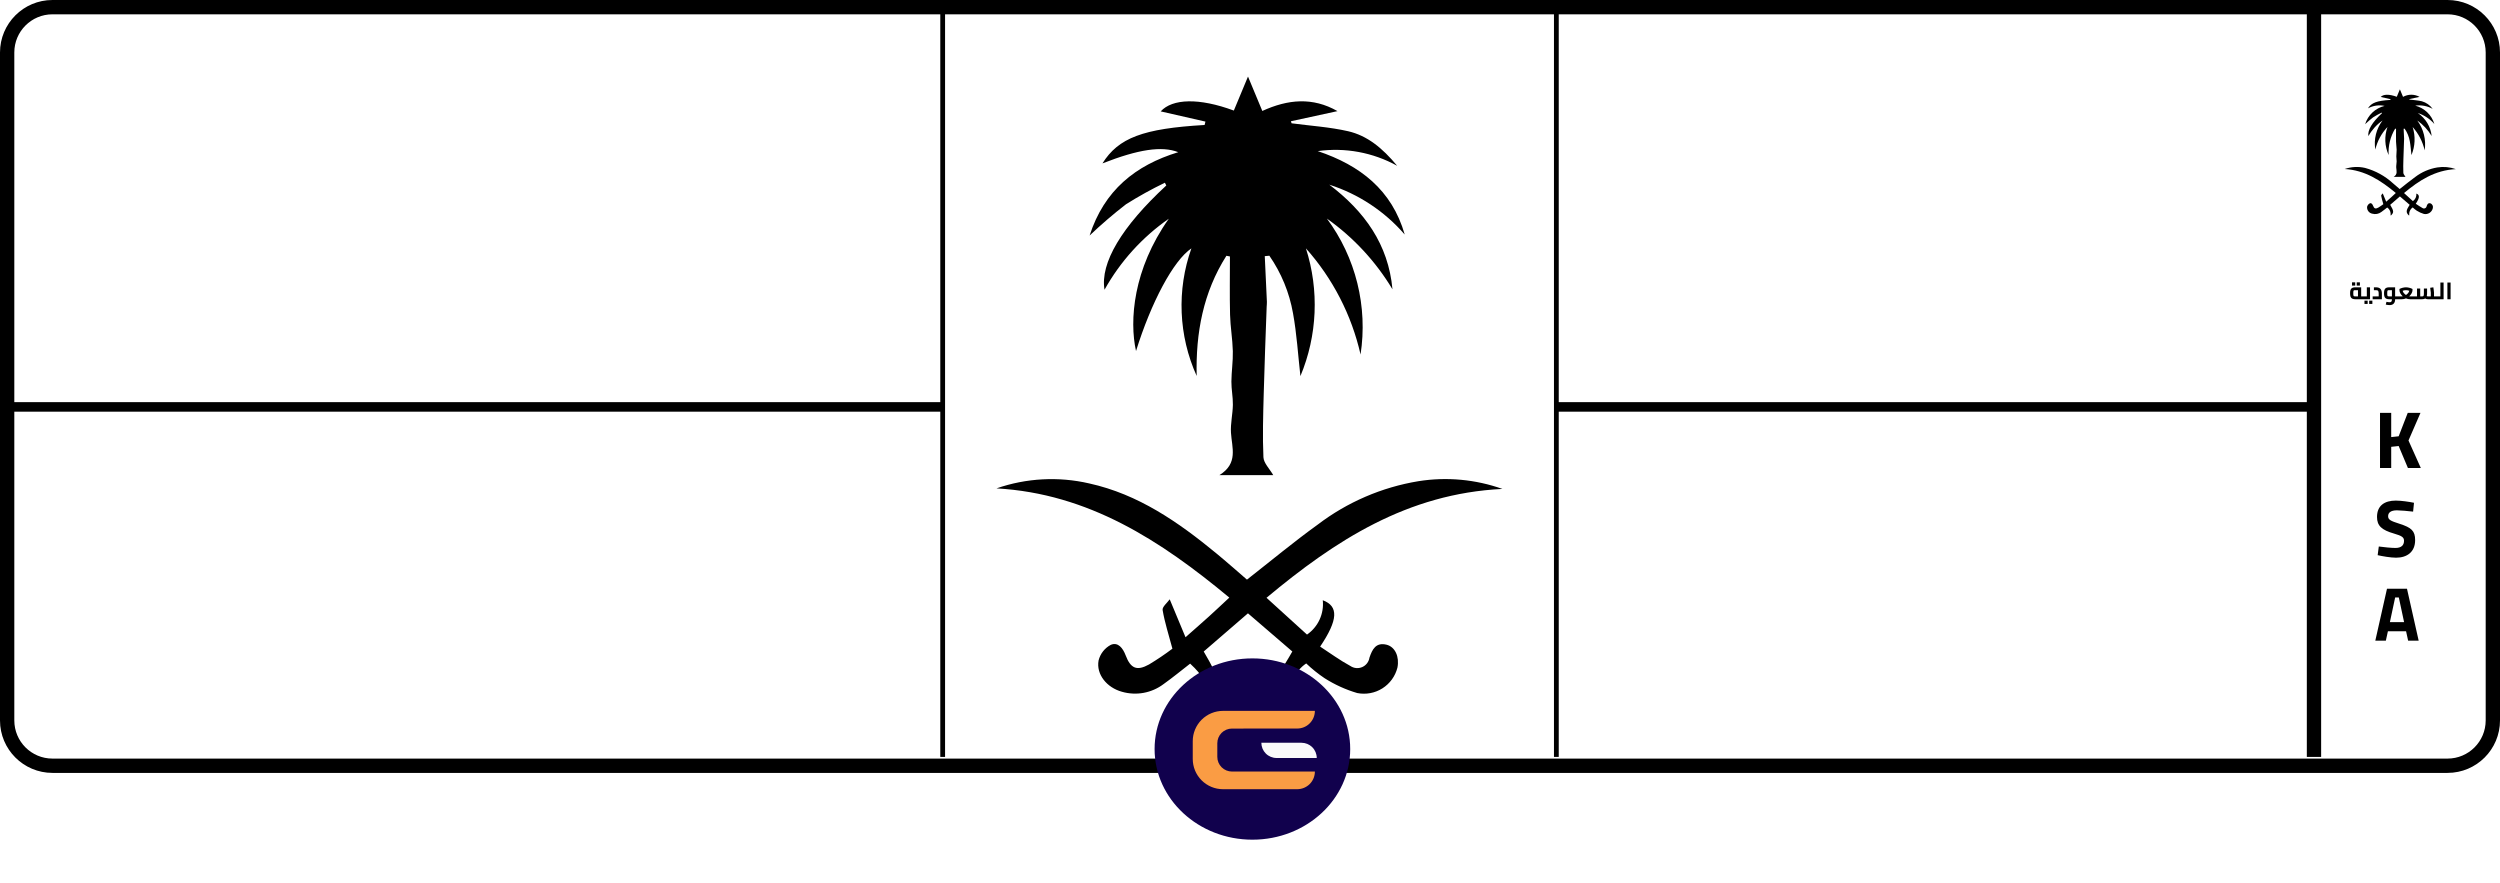 <svg width="524" height="185" viewBox="0 0 524 185" fill="none" xmlns="http://www.w3.org/2000/svg">
<path d="M513 1.5H11C5.753 1.5 1.5 5.753 1.5 11V151C1.5 156.247 5.753 160.5 11 160.5H513C518.247 160.5 522.5 156.247 522.5 151V11C522.5 5.753 518.247 1.5 513 1.5Z" stroke="black" stroke-width="3"/>
<path d="M485.01 0.477V158.651" stroke="black" stroke-width="3"/>
<path d="M252.621 146.621C252.706 142.747 252.311 141.778 249.455 139.097C247.619 140.518 245.801 142.023 243.876 143.39C242.645 144.316 241.216 144.943 239.7 145.221C238.185 145.499 236.626 145.42 235.147 144.99C231.996 144.122 229.723 141.348 230.264 138.427C230.437 137.732 230.755 137.081 231.197 136.518C231.639 135.954 232.196 135.49 232.83 135.157C234.35 134.509 235.365 135.857 235.942 137.379C236.982 140.122 238.284 140.679 240.822 139.279C242.517 138.26 244.158 137.154 245.738 135.963C244.932 132.938 244.115 130.434 243.685 127.863C243.573 127.197 244.674 126.327 245.173 125.617L248.483 133.565C250.536 131.75 251.993 130.486 253.422 129.192C254.794 127.952 256.137 126.675 257.665 125.256C243.253 113.288 228.151 103.456 208.865 102.365C215.116 100.197 221.853 99.836 228.3 101.325C238.579 103.595 246.954 109.41 254.9 115.948C257.133 117.784 259.292 119.711 261.362 121.491C266.362 117.581 271.144 113.598 276.179 109.969C282.374 105.25 289.63 102.122 297.314 100.857C303.221 99.916 309.27 100.474 314.905 102.48C295.005 103.447 279.897 113.255 265.46 125.295L273.949 133.009C275.095 132.216 276.007 131.129 276.589 129.862C277.17 128.595 277.4 127.195 277.254 125.809C280.595 127.061 280.485 129.909 276.701 135.529C278.801 136.891 280.828 138.394 283.028 139.581C283.388 139.828 283.804 139.98 284.238 140.023C284.673 140.065 285.11 139.996 285.511 139.823C285.912 139.65 286.262 139.378 286.528 139.032C286.795 138.687 286.97 138.28 287.036 137.848C287.625 136.114 288.376 134.594 290.6 135.125C292.421 135.565 293.36 137.66 292.9 139.94C292.444 141.739 291.315 143.295 289.745 144.285C288.175 145.275 286.285 145.624 284.465 145.26C282.049 144.547 279.746 143.498 277.622 142.144C276.256 141.225 274.971 140.192 273.78 139.055C272.573 139.873 271.626 141.019 271.049 142.358C270.472 143.697 270.291 145.172 270.526 146.611H270.026C265.98 142.957 269.136 139.792 270.871 136.552L261.571 128.552L252.298 136.558C255.803 142.481 255.898 143.842 253.126 146.612L252.621 146.621Z" fill="black"/>
<path d="M257.056 53.609C252.187 61.274 250.606 69.78 250.823 78.799C247.017 70.363 246.62 60.781 249.716 52.059C245.941 54.6 241.293 63.347 238.109 73.578C236.693 67.178 237.489 56.431 244.99 45.838C239.422 49.712 234.811 54.804 231.508 60.728C230.557 55.128 235.117 47.503 244.456 38.877L244.162 38.297C241.361 39.651 238.638 41.16 236.006 42.817C233.354 44.868 230.809 47.054 228.381 49.366C231.451 39.888 237.97 34.644 246.963 31.896C243.524 30.548 238.595 31.302 231.075 34.247C234.427 28.887 239.598 26.94 252.486 26.196L252.66 25.486L243.281 23.347C245.729 20.668 251.301 20.469 258.612 23.175L261.581 16.046L264.581 23.257C269.94 20.807 275.119 20.313 280.338 23.293L270.575 25.415L270.718 25.844C274.668 26.371 278.685 26.619 282.551 27.501C286.551 28.42 289.703 30.969 292.851 34.754C287.782 31.949 281.938 30.867 276.201 31.672C285.067 34.64 291.752 39.813 294.43 49.159C290.221 44.289 284.752 40.673 278.623 38.708C285.976 44.276 291.007 51.202 291.862 60.638C288.356 54.799 283.676 49.751 278.118 45.815C281.118 49.863 283.287 54.465 284.497 59.356C285.708 64.247 285.938 69.329 285.172 74.309C283.3 66.042 279.36 58.386 273.721 52.057C276.532 60.837 276.122 70.332 272.566 78.837C272.066 74.397 271.802 69.982 271.016 65.665C270.255 61.332 268.563 57.215 266.057 53.599L265.096 53.687C265.246 56.882 265.395 60.078 265.542 63.273C265.558 63.609 265.505 63.949 265.494 64.288C265.28 70.395 265.029 76.503 264.874 82.612C264.758 87.019 264.615 91.436 264.814 95.834C264.87 97.064 266.097 98.241 266.875 99.594H255.575C259.593 97.114 258.199 93.832 258.011 90.694C257.896 88.757 258.38 86.794 258.411 84.838C258.437 83.226 258.09 81.61 258.101 79.997C258.115 77.862 258.456 75.723 258.401 73.597C258.337 71.048 257.886 68.508 257.821 65.959C257.721 61.893 257.793 57.823 257.793 53.754L257.056 53.609Z" fill="black"/>
<path d="M501.055 45.143C501.108 44.83 501.07 44.507 500.946 44.215C500.822 43.922 500.617 43.671 500.355 43.491C499.955 43.801 499.555 44.134 499.131 44.433C498.861 44.637 498.547 44.775 498.214 44.836C497.881 44.898 497.539 44.88 497.214 44.785C496.889 44.72 496.599 44.537 496.401 44.271C496.203 44.005 496.11 43.674 496.142 43.344C496.18 43.191 496.25 43.048 496.347 42.924C496.444 42.8 496.567 42.698 496.706 42.625C497.039 42.482 497.262 42.78 497.389 43.113C497.617 43.713 497.904 43.838 498.46 43.531C498.834 43.308 499.196 43.065 499.545 42.803C499.368 42.138 499.189 41.588 499.094 41.024C499.069 40.878 499.311 40.686 499.421 40.531L500.148 42.277C500.599 41.877 500.923 41.601 501.233 41.316C501.543 41.031 501.833 40.763 502.163 40.451C498.997 37.816 495.681 35.664 491.447 35.424C492.82 34.948 494.299 34.869 495.715 35.196C497.891 35.783 499.895 36.884 501.557 38.407C502.048 38.807 502.521 39.233 502.976 39.625C504.076 38.766 505.124 37.891 506.23 37.094C507.593 36.057 509.189 35.37 510.879 35.094C512.176 34.887 513.504 35.01 514.742 35.45C510.372 35.662 507.054 37.816 503.883 40.46L505.743 42.154C505.995 41.98 506.195 41.742 506.323 41.463C506.451 41.185 506.501 40.877 506.468 40.573C507.201 40.847 507.178 41.473 506.347 42.707C506.812 43.007 507.254 43.336 507.742 43.597C507.821 43.651 507.913 43.685 508.008 43.694C508.104 43.703 508.2 43.688 508.288 43.65C508.376 43.612 508.453 43.552 508.511 43.476C508.569 43.4 508.608 43.311 508.622 43.216C508.752 42.835 508.916 42.5 509.405 42.616C509.61 42.692 509.777 42.845 509.871 43.042C509.965 43.24 509.979 43.466 509.91 43.673C509.81 44.07 509.561 44.413 509.214 44.63C508.868 44.848 508.451 44.924 508.05 44.842C507.52 44.685 507.016 44.454 506.55 44.157C506.25 43.955 505.967 43.728 505.705 43.478C505.44 43.658 505.232 43.91 505.105 44.204C504.979 44.498 504.939 44.822 504.991 45.138H504.878C503.99 44.338 504.678 43.638 505.064 42.928L503.023 41.171L500.987 42.93C501.762 44.23 501.779 44.53 501.168 45.138L501.055 45.143Z" fill="black"/>
<path d="M502.026 26.963C501.02 28.626 500.543 30.555 500.658 32.495C499.822 30.642 499.735 28.538 500.415 26.622C499.161 27.944 498.281 29.575 497.866 31.349C497.691 30.285 497.735 29.195 497.994 28.148C498.254 27.101 498.725 26.118 499.377 25.259C498.154 26.11 497.142 27.228 496.416 28.529C496.207 27.299 497.21 25.629 499.26 23.729L499.195 23.602C498.58 23.899 497.982 24.231 497.404 24.595C496.821 25.046 496.262 25.525 495.729 26.033C496.02 25.096 496.549 24.25 497.264 23.577C497.979 22.905 498.856 22.429 499.809 22.196C498.621 21.947 497.384 22.13 496.319 22.712C497.055 21.534 498.193 21.112 501.019 20.944L501.058 20.789L498.998 20.324C499.536 19.735 500.76 19.692 502.365 20.287L503.017 18.722L503.677 20.303C504.206 20.009 504.802 19.855 505.408 19.855C506.013 19.855 506.609 20.009 507.138 20.303L504.993 20.768L505.024 20.863C505.892 20.979 506.774 21.032 507.624 21.227C508.536 21.488 509.334 22.049 509.887 22.82C508.774 22.204 507.49 21.966 506.23 22.143C507.175 22.382 508.041 22.862 508.745 23.537C509.448 24.212 509.963 25.058 510.241 25.992C509.317 24.921 508.116 24.125 506.77 23.692C507.576 24.234 508.254 24.946 508.757 25.778C509.259 26.61 509.573 27.542 509.677 28.508C508.907 27.226 507.879 26.118 506.658 25.254C507.317 26.143 507.794 27.154 508.06 28.228C508.326 29.302 508.376 30.418 508.208 31.512C507.797 29.696 506.932 28.014 505.693 26.624C506.311 28.555 506.221 30.643 505.439 32.513C505.329 31.538 505.272 30.568 505.098 29.62C504.932 28.669 504.562 27.765 504.013 26.97L503.802 26.99C503.835 27.691 503.869 28.393 503.902 29.096C503.902 29.17 503.894 29.251 503.891 29.319C503.844 30.661 503.791 32.002 503.753 33.348C503.728 34.317 503.696 35.287 503.741 36.248C503.753 36.518 504.023 36.776 504.194 37.074H501.714C502.596 36.529 502.291 35.809 502.249 35.12C502.224 34.694 502.33 34.263 502.337 33.834C502.337 33.481 502.267 33.124 502.269 32.771C502.269 32.306 502.346 31.832 502.336 31.364C502.322 30.805 502.223 30.247 502.209 29.686C502.186 28.793 502.209 27.899 502.209 27.005L502.026 26.963Z" fill="black"/>
<path d="M493.653 59.176V59.856H492.983V59.176H493.653ZM494.638 59.176V59.856H493.968V59.176H494.638ZM495.493 62.121C495.573 62.121 495.593 62.236 495.593 62.421C495.593 62.606 495.573 62.721 495.493 62.721H493.693C492.818 62.721 492.578 62.331 492.578 61.471C492.578 60.611 492.818 60.221 493.693 60.221H494.903V62.121H495.493ZM493.693 62.121H494.233V60.821H493.693C493.298 60.821 493.248 60.846 493.248 61.471C493.248 62.096 493.298 62.121 493.693 62.121ZM496.758 60.221V62.721H495.493C495.413 62.721 495.393 62.606 495.393 62.421C495.393 62.236 495.413 62.121 495.493 62.121H496.088V60.221H496.758ZM495.593 63.701V63.021H496.263V63.701H495.593ZM496.578 63.021H497.248V63.701H496.578V63.021ZM497.974 60.221C498.774 60.221 499.244 60.556 499.244 61.561V62.721H497.309V62.121H498.574V61.561C498.574 60.946 498.449 60.821 497.974 60.821H497.569V60.221H497.974ZM502.612 62.121C502.692 62.121 502.712 62.236 502.712 62.421C502.712 62.606 502.692 62.721 502.612 62.721H502.017V62.751C502.017 63.476 501.637 63.951 500.877 63.951C500.637 63.951 500.327 63.906 500.057 63.846L500.202 63.261C500.472 63.321 500.702 63.351 500.877 63.351C501.207 63.351 501.347 63.201 501.347 62.751V62.721H500.807C499.932 62.721 499.692 62.331 499.692 61.471C499.692 60.611 499.932 60.221 500.807 60.221H502.017V62.121H502.612ZM500.807 62.121H501.347V60.821H500.807C500.412 60.821 500.362 60.846 500.362 61.471C500.362 62.096 500.412 62.121 500.807 62.121ZM505.942 62.121C506.022 62.121 506.042 62.236 506.042 62.421C506.042 62.606 506.022 62.721 505.942 62.721H505.152C504.842 62.721 504.552 62.656 504.292 62.541C504.032 62.656 503.742 62.721 503.432 62.721H502.612C502.532 62.721 502.512 62.606 502.512 62.421C502.512 62.236 502.532 62.121 502.612 62.121H503.432C503.492 62.121 503.552 62.116 503.612 62.106C503.182 61.716 502.927 61.221 502.927 60.861V60.566C503.357 60.341 503.887 60.221 504.292 60.221C504.697 60.221 505.227 60.341 505.657 60.566V60.861C505.657 61.221 505.402 61.716 504.972 62.106C505.032 62.116 505.092 62.121 505.152 62.121H505.942ZM503.602 60.941C503.647 61.251 503.932 61.596 504.292 61.831C504.652 61.596 504.937 61.251 504.982 60.941C504.747 60.861 504.507 60.821 504.292 60.821C504.077 60.821 503.837 60.861 503.602 60.941ZM510.762 62.121C510.842 62.121 510.862 62.236 510.862 62.421C510.862 62.606 510.842 62.721 510.762 62.721H508.852C508.667 62.721 508.487 62.666 508.322 62.561C508.162 62.671 507.952 62.721 507.682 62.721H505.942C505.862 62.721 505.842 62.606 505.842 62.421C505.842 62.236 505.862 62.121 505.942 62.121H506.607V60.471H507.277V62.121H507.682C507.982 62.121 508.047 62.041 508.047 61.471V60.471H508.717V61.471C508.717 61.691 508.697 61.876 508.657 62.036C508.742 62.106 508.792 62.121 508.852 62.121H509.497V61.336C509.497 61.206 509.442 60.761 509.367 60.321L510.027 60.221C510.087 60.581 510.167 61.136 510.167 61.336V62.121H510.762ZM511.507 59.221H512.177V62.721H510.762C510.682 62.721 510.662 62.606 510.662 62.421C510.662 62.236 510.682 62.121 510.762 62.121H511.507V59.221ZM512.974 62.721V59.221H513.644V62.721H512.974Z" fill="black"/>
<path d="M498.851 98.092V86.532H501.197V91.615L502.761 91.445L504.665 86.532H507.334L504.818 92.329L507.402 98.092H504.699L502.761 93.485L501.197 93.655V98.092H498.851Z" fill="black"/>
<path d="M502.217 116.892C501.061 116.892 499.344 116.586 498.358 116.365L498.596 114.546C499.582 114.682 501.197 114.852 502.081 114.852C503.339 114.852 503.883 114.257 503.883 113.356C503.883 112.642 503.475 112.319 501.809 111.843C499.208 111.095 498.222 110.211 498.222 108.358C498.222 105.961 499.82 104.924 502.166 104.924C503.288 104.924 505.005 105.179 505.974 105.383L505.787 107.236C504.75 107.117 503.118 106.964 502.404 106.964C501.146 106.964 500.551 107.423 500.551 108.188C500.551 108.919 501.01 109.174 502.948 109.786C505.447 110.585 506.212 111.282 506.212 113.203C506.212 115.719 504.495 116.892 502.217 116.892Z" fill="black"/>
<path d="M497.865 134.285L500.313 123.405H504.505L506.953 134.285H504.745L504.313 132.317H500.505L500.073 134.285H497.865ZM500.921 130.397H503.897L502.793 125.229H502.025L500.921 130.397Z" fill="black"/>
<path d="M485.01 85.288H326.211" stroke="black" stroke-width="2"/>
<path d="M197.536 85.288H2.325" stroke="black" stroke-width="2"/>
<path d="M326.211 2.74V158.65" stroke="black"/>
<path d="M197.586 2.74V158.65" stroke="black"/>
<g filter="url(#filter0_d_4777_11184)">
<path d="M262.503 175.998C273.825 175.998 283.003 167.491 283.003 156.998C283.003 146.505 273.825 137.998 262.503 137.998C251.181 137.998 242.003 146.505 242.003 156.998C242.003 167.491 251.181 175.998 262.503 175.998Z" fill="#11014D"/>
</g>
<path d="M250 155.347V159.075C250 160.757 250.668 162.37 251.857 163.559C253.046 164.748 254.659 165.416 256.341 165.416H271.9C272.881 165.416 273.822 165.026 274.516 164.332C275.21 163.638 275.6 162.697 275.6 161.716H258.221C257.406 161.716 256.624 161.392 256.048 160.816C255.472 160.24 255.148 159.458 255.148 158.643V155.782C255.148 155.378 255.227 154.978 255.382 154.605C255.536 154.232 255.763 153.893 256.048 153.608C256.334 153.322 256.673 153.096 257.046 152.942C257.419 152.788 257.819 152.708 258.223 152.709C261.885 152.709 267.986 152.709 271.907 152.7C272.887 152.698 273.826 152.307 274.517 151.613C275.209 150.919 275.598 149.98 275.598 149H256.341C255.508 149 254.683 149.164 253.913 149.484C253.144 149.803 252.444 150.27 251.855 150.86C251.267 151.449 250.8 152.149 250.481 152.919C250.163 153.689 249.999 154.514 250 155.347Z" fill="#FA9C44"/>
<path d="M264.38 155.684H272.798C273.645 155.684 274.456 156.02 275.055 156.619C275.654 157.218 275.99 158.03 275.99 158.876H267.572C266.725 158.876 265.914 158.54 265.315 157.941C264.716 157.343 264.38 156.531 264.38 155.684Z" fill="#FAFAFA"/>
<defs>
<filter id="filter0_d_4777_11184" x="236.003" y="131.998" width="53" height="50" filterUnits="userSpaceOnUse" color-interpolation-filters="sRGB">
<feFlood flood-opacity="0" result="BackgroundImageFix"/>
<feColorMatrix in="SourceAlpha" type="matrix" values="0 0 0 0 0 0 0 0 0 0 0 0 0 0 0 0 0 0 127 0" result="hardAlpha"/>
<feOffset/>
<feGaussianBlur stdDeviation="3"/>
<feColorMatrix type="matrix" values="0 0 0 0 0 0 0 0 0 0 0 0 0 0 0 0 0 0 0.161 0"/>
<feBlend mode="normal" in2="BackgroundImageFix" result="effect1_dropShadow_4777_11184"/>
<feBlend mode="normal" in="SourceGraphic" in2="effect1_dropShadow_4777_11184" result="shape"/>
</filter>
</defs>
</svg>
